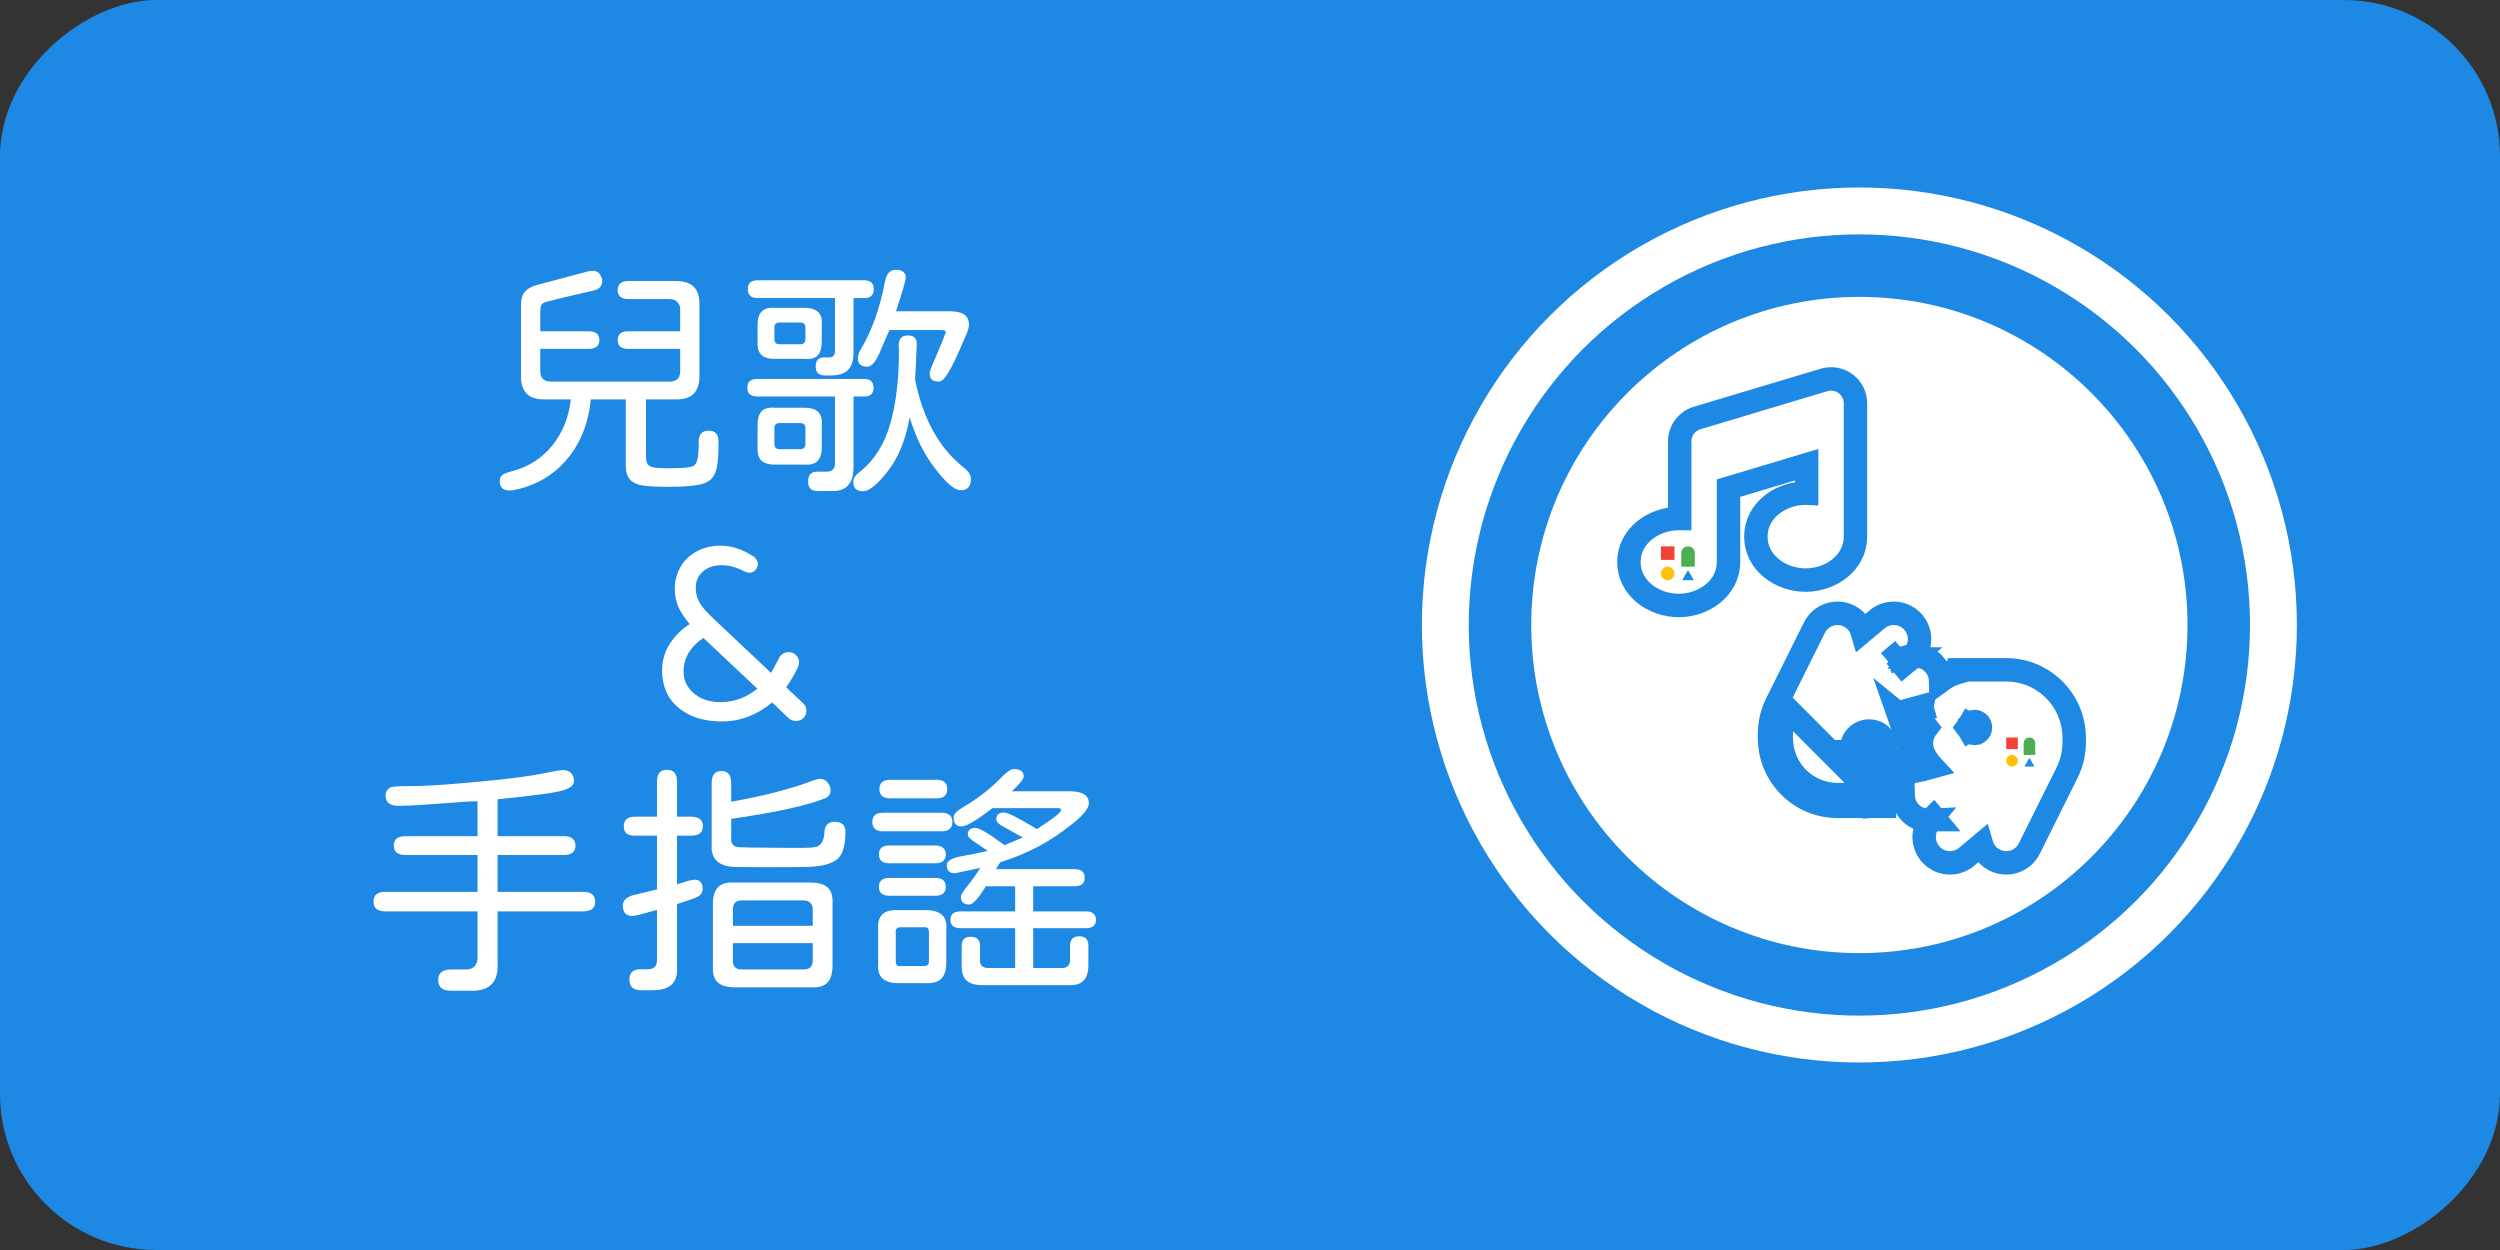 <svg width="160" height="80" viewBox="0 0 160 80" fill="none" xmlns="http://www.w3.org/2000/svg">
<rect x="0" y="0" width="160" height="80" fill="#333333" stroke="none"/>
<rect y="80" width="80" height="160" rx="10" transform="rotate(-90 0 80)" fill="#1E88E5"/>
<path d="M34.812 25.562C33.833 25.562 33.344 25.073 33.344 24.094V19.484C33.344 19.162 33.417 18.901 33.562 18.703C33.719 18.505 33.974 18.354 34.328 18.25L37.609 17.375C37.724 17.344 37.833 17.328 37.938 17.328C38.208 17.328 38.396 17.474 38.5 17.766C38.531 17.838 38.547 17.912 38.547 17.984C38.547 18.13 38.5 18.26 38.406 18.375C38.312 18.479 38.172 18.552 37.984 18.594L36.234 19C35.443 19.198 35.005 19.307 34.922 19.328C34.786 19.37 34.698 19.432 34.656 19.516C34.615 19.588 34.589 19.698 34.578 19.844V21.203H37.672C38.13 21.203 38.359 21.391 38.359 21.766C38.359 22.141 38.13 22.328 37.672 22.328H34.578V23.766C34.578 24.203 34.807 24.422 35.266 24.422H42.844C43.302 24.422 43.531 24.203 43.531 23.766V22.328H40.203C39.755 22.328 39.531 22.141 39.531 21.766C39.531 21.391 39.755 21.203 40.203 21.203H43.531V19.812C43.531 19.604 43.469 19.443 43.344 19.328C43.229 19.203 43.062 19.141 42.844 19.141H40.234C39.766 19.141 39.531 18.948 39.531 18.562C39.531 18.177 39.766 17.984 40.234 17.984H43.219C43.76 17.984 44.151 18.104 44.391 18.344C44.641 18.583 44.766 18.953 44.766 19.453V24.031C44.766 24.552 44.646 24.938 44.406 25.188C44.177 25.438 43.802 25.562 43.281 25.562H41.344V29.172C41.344 29.422 41.38 29.604 41.453 29.719C41.536 29.823 41.672 29.891 41.859 29.922C42.047 29.953 42.365 29.969 42.812 29.969C43.615 29.969 44.12 29.927 44.328 29.844C44.474 29.792 44.573 29.656 44.625 29.438C44.688 29.208 44.719 28.818 44.719 28.266C44.719 27.797 44.932 27.562 45.359 27.562C45.776 27.562 45.984 27.797 45.984 28.266C45.995 29.182 45.932 29.828 45.797 30.203C45.661 30.588 45.38 30.844 44.953 30.969C44.536 31.094 43.812 31.156 42.781 31.156C42.062 31.156 41.521 31.13 41.156 31.078C40.802 31.026 40.526 30.901 40.328 30.703C40.141 30.505 40.047 30.188 40.047 29.75V25.562H37.812C37.677 26.969 37.229 28.172 36.469 29.172C35.708 30.162 34.729 30.838 33.531 31.203C33.115 31.328 32.807 31.391 32.609 31.391C32.193 31.391 31.984 31.198 31.984 30.812C31.984 30.625 32.036 30.49 32.141 30.406C32.245 30.323 32.438 30.245 32.719 30.172C33.802 29.891 34.677 29.338 35.344 28.516C36.01 27.693 36.406 26.708 36.531 25.562H34.812ZM55.234 31.438C54.818 31.438 54.609 31.24 54.609 30.844C54.609 30.625 54.734 30.422 54.984 30.234C55.943 29.484 56.609 28.438 56.984 27.094C57.349 25.802 57.531 24.271 57.531 22.5L57.516 22.156C57.505 21.698 57.698 21.469 58.094 21.469C58.5 21.469 58.693 21.662 58.672 22.047L58.625 23.156C58.604 23.656 58.583 24.031 58.562 24.281C59.062 26.781 60.089 28.651 61.641 29.891C61.974 30.141 62.141 30.391 62.141 30.641C62.141 31.13 61.922 31.375 61.484 31.375C61.099 31.375 60.552 30.912 59.844 29.984C59.146 29.088 58.604 27.995 58.219 26.703C57.969 28.13 57.505 29.276 56.828 30.141C56.161 31.005 55.63 31.438 55.234 31.438ZM47.828 24.812C47.828 24.438 48.047 24.25 48.484 24.25H55.297C55.703 24.25 55.906 24.443 55.906 24.828C55.906 25.193 55.703 25.375 55.297 25.375H54.625V29.906C54.625 30.448 54.5 30.844 54.25 31.094C54.01 31.344 53.63 31.453 53.109 31.422H52.297C51.911 31.422 51.719 31.219 51.719 30.812C51.719 30.396 51.911 30.188 52.297 30.188H52.906C53.25 30.188 53.427 30.016 53.438 29.672V25.375H48.484C48.047 25.375 47.828 25.188 47.828 24.812ZM47.859 18.5C47.859 18.125 48.073 17.938 48.5 17.938H55.312C55.719 17.938 55.922 18.13 55.922 18.516C55.922 18.693 55.87 18.833 55.766 18.938C55.661 19.031 55.51 19.078 55.312 19.078H54.625V22.594C54.625 23.073 54.51 23.432 54.281 23.672C54.052 23.901 53.688 24.021 53.188 24.031H52.797C52.401 24.031 52.203 23.838 52.203 23.453C52.203 23.068 52.38 22.875 52.734 22.875H53.062C53.302 22.875 53.427 22.75 53.438 22.5V19.078H48.5C48.073 19.078 47.859 18.885 47.859 18.5ZM48.484 27.219C48.484 26.802 48.568 26.505 48.734 26.328C48.911 26.141 49.193 26.062 49.578 26.094H51.484C51.891 26.094 52.182 26.182 52.359 26.359C52.547 26.537 52.625 26.823 52.594 27.219V28.609C52.594 29.016 52.505 29.312 52.328 29.5C52.151 29.688 51.87 29.766 51.484 29.734H49.578C49.193 29.734 48.906 29.646 48.719 29.469C48.542 29.292 48.464 29.005 48.484 28.609V27.219ZM48.484 20.812C48.484 20.406 48.573 20.115 48.75 19.938C48.927 19.75 49.203 19.672 49.578 19.703H51.484C51.891 19.703 52.182 19.792 52.359 19.969C52.547 20.146 52.625 20.427 52.594 20.812V21.844C52.594 22.26 52.505 22.562 52.328 22.75C52.161 22.927 51.88 23 51.484 22.969H49.578C49.182 22.969 48.896 22.88 48.719 22.703C48.542 22.526 48.464 22.24 48.484 21.844V20.812ZM49.562 28.406C49.562 28.635 49.677 28.75 49.906 28.75H51.219C51.438 28.75 51.547 28.635 51.547 28.406V27.406C51.547 27.188 51.438 27.078 51.219 27.078H49.906C49.667 27.078 49.552 27.188 49.562 27.406V28.406ZM49.562 21.688C49.562 21.802 49.589 21.891 49.641 21.953C49.693 22.005 49.781 22.031 49.906 22.031H51.219C51.438 22.031 51.547 21.917 51.547 21.688V20.969C51.547 20.75 51.438 20.641 51.219 20.641H49.906C49.667 20.641 49.552 20.75 49.562 20.969V21.688ZM54.906 22.922C54.906 22.745 54.969 22.552 55.094 22.344C55.781 21.219 56.297 19.776 56.641 18.016C56.734 17.516 56.964 17.266 57.328 17.266C57.755 17.266 57.969 17.438 57.969 17.781C57.969 17.938 57.76 18.651 57.344 19.922H60.812C61.615 19.922 62.016 20.208 62.016 20.781C62.016 20.958 61.922 21.25 61.734 21.656L61.375 22.484C61.083 23.151 60.833 23.641 60.625 23.953C60.427 24.266 60.25 24.422 60.094 24.422C59.885 24.422 59.734 24.38 59.641 24.297C59.547 24.213 59.5 24.083 59.5 23.906C59.5 23.792 59.557 23.609 59.672 23.359L60.312 21.844L60.531 21.266V21.234C60.531 21.162 60.432 21.125 60.234 21.125H56.922L56.281 22.609C56.031 23.182 55.771 23.469 55.5 23.469C55.104 23.469 54.906 23.287 54.906 22.922ZM46.219 46.172C45.354 46.172 44.63 46.016 44.047 45.703C43.484 45.411 43.062 45.026 42.781 44.547C42.51 44.057 42.375 43.521 42.375 42.938C42.375 42.281 42.542 41.698 42.875 41.188C43.219 40.677 43.641 40.26 44.141 39.938C43.807 39.542 43.562 39.172 43.406 38.828C43.26 38.484 43.188 38.099 43.188 37.672C43.188 37.182 43.307 36.724 43.547 36.297C43.786 35.87 44.13 35.536 44.578 35.297C45.026 35.047 45.542 34.922 46.125 34.922C46.812 34.922 47.51 35.151 48.219 35.609C48.292 35.651 48.354 35.719 48.406 35.812C48.469 35.906 48.5 36 48.5 36.094C48.5 36.25 48.443 36.385 48.328 36.5C48.224 36.604 48.094 36.656 47.938 36.656C47.875 36.656 47.781 36.63 47.656 36.578C47.146 36.307 46.656 36.172 46.188 36.172C45.677 36.172 45.271 36.312 44.969 36.594C44.677 36.865 44.531 37.198 44.531 37.594C44.531 37.906 44.583 38.172 44.688 38.391C44.781 38.599 44.922 38.812 45.109 39.031C45.297 39.24 45.625 39.562 46.094 40L49.344 43.062C49.438 42.927 49.604 42.62 49.844 42.141C49.896 42.016 49.979 41.917 50.094 41.844C50.208 41.771 50.333 41.734 50.469 41.734C50.656 41.734 50.812 41.797 50.938 41.922C51.073 42.047 51.141 42.203 51.141 42.391C51.141 42.474 51.115 42.578 51.062 42.703C50.865 43.141 50.615 43.568 50.312 43.984L51.359 44.969C51.453 45.052 51.516 45.13 51.547 45.203C51.589 45.276 51.609 45.37 51.609 45.484C51.609 45.672 51.547 45.828 51.422 45.953C51.297 46.078 51.141 46.141 50.953 46.141C50.766 46.141 50.599 46.078 50.453 45.953L49.422 44.953C48.964 45.339 48.458 45.641 47.906 45.859C47.365 46.068 46.802 46.172 46.219 46.172ZM43.75 42.984C43.75 43.349 43.849 43.682 44.047 43.984C44.255 44.276 44.536 44.51 44.891 44.688C45.255 44.854 45.656 44.938 46.094 44.938C46.969 44.938 47.76 44.651 48.469 44.078L45.016 40.828C44.641 41.068 44.333 41.375 44.094 41.75C43.865 42.115 43.75 42.526 43.75 42.984ZM28.859 63.406C28.318 63.406 28.047 63.177 28.047 62.719C28.047 62.271 28.318 62.047 28.859 62.047H29.828C30.057 62.047 30.234 61.984 30.359 61.859C30.484 61.734 30.552 61.552 30.562 61.312V58.328H24.656C24.156 58.328 23.906 58.12 23.906 57.703C23.906 57.286 24.156 57.078 24.656 57.078H30.562V54.719H25.938C25.448 54.719 25.203 54.516 25.203 54.109C25.203 53.714 25.448 53.516 25.938 53.516H30.562V51.281L29.906 51.297C27.531 51.484 26.073 51.578 25.531 51.578C24.958 51.578 24.672 51.354 24.672 50.906C24.672 50.729 24.75 50.573 24.906 50.438C24.99 50.354 25.365 50.312 26.031 50.312C26.844 50.312 27.771 50.271 28.812 50.188C30.125 50.083 31.193 49.984 32.016 49.891C33.151 49.766 34.036 49.641 34.672 49.516C35.453 49.359 35.885 49.281 35.969 49.281C36.479 49.281 36.734 49.526 36.734 50.016C36.734 50.13 36.677 50.234 36.562 50.328C36.458 50.422 36.286 50.505 36.047 50.578C35.62 50.724 34.219 50.917 31.844 51.156V53.516H36.094C36.344 53.516 36.526 53.568 36.641 53.672C36.766 53.766 36.828 53.917 36.828 54.125C36.828 54.521 36.583 54.719 36.094 54.719H31.844V57.078H37.312C37.833 57.078 38.094 57.286 38.094 57.703C38.094 58.12 37.833 58.328 37.312 58.328H31.844V61.578C31.885 62.234 31.755 62.708 31.453 63C31.151 63.302 30.677 63.438 30.031 63.406H28.859ZM41 63.375C40.521 63.375 40.281 63.141 40.281 62.672C40.281 62.245 40.521 62.031 41 62.031H41.469C41.854 62.031 42.047 61.833 42.047 61.438V58.234C41.12 58.495 40.604 58.625 40.5 58.625C40.073 58.625 39.859 58.406 39.859 57.969C39.859 57.594 40.141 57.354 40.703 57.25L42.047 56.922V53.484H40.656C40.406 53.484 40.219 53.438 40.094 53.344C39.979 53.24 39.922 53.083 39.922 52.875C39.922 52.469 40.167 52.266 40.656 52.266H42.047V50.016C42.047 49.516 42.26 49.266 42.688 49.266C43.115 49.266 43.328 49.516 43.328 50.016V52.266H44.219C44.729 52.266 44.984 52.469 44.984 52.875C44.984 53.281 44.729 53.484 44.219 53.484H43.328V56.594L44.156 56.344L44.359 56.312C44.557 56.281 44.708 56.318 44.812 56.422C44.917 56.526 44.969 56.677 44.969 56.875C44.969 57.125 44.844 57.307 44.594 57.422C44.385 57.516 43.964 57.661 43.328 57.859V61.812C43.37 62.354 43.26 62.75 43 63C42.74 63.25 42.323 63.375 41.75 63.375H41ZM45.547 50.109C45.547 49.599 45.755 49.344 46.172 49.344C46.589 49.344 46.797 49.599 46.797 50.109V51.312C48.786 50.958 50.479 50.526 51.875 50.016C52.167 49.901 52.375 49.844 52.5 49.844C52.667 49.844 52.818 49.917 52.953 50.062C53.089 50.229 53.156 50.396 53.156 50.562C53.156 50.823 53.036 51 52.797 51.094C51.63 51.562 49.63 52 46.797 52.406V53.75C46.797 53.885 46.839 53.995 46.922 54.078C47.005 54.161 47.115 54.208 47.25 54.219C47.635 54.24 48.214 54.25 48.984 54.25L50.703 54.266C51.214 54.266 51.599 54.26 51.859 54.25C52.13 54.229 52.312 54.188 52.406 54.125C52.625 53.979 52.745 53.682 52.766 53.234C52.776 53.026 52.833 52.87 52.938 52.766C53.052 52.651 53.208 52.594 53.406 52.594C53.875 52.594 54.109 52.807 54.109 53.234C54.109 54.141 53.922 54.734 53.547 55.016C53.151 55.318 52.49 55.474 51.562 55.484C51.031 55.495 50.214 55.5 49.109 55.5C48.234 55.5 47.547 55.495 47.047 55.484C46.547 55.474 46.172 55.359 45.922 55.141C45.672 54.922 45.547 54.63 45.547 54.266V50.109ZM45.625 57.859C45.625 57.359 45.734 57 45.953 56.781C46.172 56.552 46.521 56.453 47 56.484H51.891C52.391 56.484 52.755 56.594 52.984 56.812C53.214 57.031 53.312 57.385 53.281 57.875V61.797C53.281 62.297 53.172 62.661 52.953 62.891C52.734 63.12 52.38 63.219 51.891 63.188H47C46.51 63.188 46.151 63.078 45.922 62.859C45.693 62.641 45.594 62.292 45.625 61.812V57.859ZM46.906 61.5C46.906 61.865 47.099 62.047 47.484 62.047H51.422C51.818 62.047 52.016 61.859 52.016 61.484V60.359H46.906V61.5ZM52.016 59.25V58.203C52.016 58.016 51.964 57.875 51.859 57.781C51.755 57.677 51.609 57.625 51.422 57.625H47.484C47.099 57.625 46.906 57.818 46.906 58.203V59.25H52.016ZM62.859 63.047C62.391 63.047 62.052 62.943 61.844 62.734C61.635 62.536 61.536 62.214 61.547 61.766V60.516C61.547 60.141 61.74 59.953 62.125 59.953C62.521 59.953 62.719 60.141 62.719 60.516V61.469C62.719 61.771 62.88 61.932 63.203 61.953H64.969V59.406H61.484C61.047 59.406 60.828 59.229 60.828 58.875C60.828 58.51 61.047 58.328 61.484 58.328H64.969V56.719H63.094C62.615 57.5 62.26 57.891 62.031 57.891C61.677 57.891 61.5 57.724 61.5 57.391C61.5 57.276 61.63 57.057 61.891 56.734C62.214 56.339 62.495 55.943 62.734 55.547L61.109 55.891C60.766 55.891 60.594 55.714 60.594 55.359C60.594 55.099 60.911 54.911 61.547 54.797C62.255 54.672 62.812 54.557 63.219 54.453L62.453 53.938C62.109 53.719 61.938 53.547 61.938 53.422C61.938 53.13 62.099 52.984 62.422 52.984C62.672 52.984 63.297 53.354 64.297 54.094L65.453 53.594L64.109 52.844C63.88 52.708 63.766 52.578 63.766 52.453C63.766 52.151 63.927 52 64.25 52C64.5 52 65.203 52.354 66.359 53.062C67.391 52.406 67.906 52 67.906 51.844C67.906 51.76 67.844 51.719 67.719 51.719H63.516C62.505 52.5 61.849 52.891 61.547 52.891C61.203 52.891 61.031 52.698 61.031 52.312C61.031 52.104 61.245 51.88 61.672 51.641C62.62 51.078 63.438 50.438 64.125 49.719C64.458 49.385 64.708 49.219 64.875 49.219C65.302 49.219 65.516 49.38 65.516 49.703C65.516 49.849 65.276 50.151 64.797 50.609L64.766 50.641H68.453C69.276 50.641 69.688 50.896 69.688 51.406C69.688 51.729 69.333 52.172 68.625 52.734C67.875 53.328 67.156 53.807 66.469 54.172C65.719 54.568 64.901 54.906 64.016 55.188L63.766 55.578L63.75 55.625H68.766C69.203 55.625 69.422 55.807 69.422 56.172C69.422 56.536 69.203 56.719 68.766 56.719H66.125V58.328H69.484C69.922 58.328 70.141 58.51 70.141 58.875C70.141 59.229 69.922 59.406 69.484 59.406H66.125V61.953H67.984C68.297 61.953 68.463 61.786 68.484 61.453V60.516C68.484 60.12 68.682 59.922 69.078 59.922C69.463 59.922 69.656 60.12 69.656 60.516V61.766C69.656 62.224 69.552 62.557 69.344 62.766C69.146 62.974 68.828 63.068 68.391 63.047H62.859ZM55.828 52.609C55.828 52.214 56.057 52.016 56.516 52.016H60.25C60.719 52.016 60.953 52.214 60.953 52.609C60.953 53.005 60.719 53.203 60.25 53.203H56.516C56.057 53.203 55.828 53.005 55.828 52.609ZM56.203 59.531C56.12 58.615 56.557 58.188 57.516 58.25H59.25C59.729 58.25 60.078 58.354 60.297 58.562C60.516 58.76 60.604 59.083 60.562 59.531V61.625C60.562 62.083 60.458 62.417 60.25 62.625C60.042 62.844 59.708 62.943 59.25 62.922H57.516C57.036 62.922 56.688 62.818 56.469 62.609C56.25 62.401 56.161 62.073 56.203 61.625V59.531ZM56.25 56.75C56.25 56.375 56.469 56.188 56.906 56.188H59.859C60.307 56.188 60.531 56.38 60.531 56.766C60.531 56.943 60.474 57.083 60.359 57.188C60.245 57.281 60.078 57.328 59.859 57.328H56.906C56.469 57.328 56.25 57.135 56.25 56.75ZM56.25 54.672C56.25 54.297 56.469 54.109 56.906 54.109H59.859C60.078 54.109 60.245 54.161 60.359 54.266C60.474 54.359 60.531 54.495 60.531 54.672C60.531 55.057 60.307 55.25 59.859 55.25H56.906C56.469 55.25 56.25 55.057 56.25 54.672ZM56.281 50.5C56.281 50.104 56.516 49.906 56.984 49.906H59.938C60.396 49.906 60.625 50.104 60.625 50.5C60.625 50.896 60.396 51.094 59.938 51.094H56.984C56.516 51.094 56.281 50.896 56.281 50.5ZM57.328 61.484C57.328 61.609 57.349 61.703 57.391 61.766C57.443 61.818 57.531 61.839 57.656 61.828H59.109C59.234 61.828 59.323 61.802 59.375 61.75C59.438 61.698 59.464 61.609 59.453 61.484V59.672C59.453 59.547 59.427 59.458 59.375 59.406C59.323 59.354 59.234 59.333 59.109 59.344H57.656C57.531 59.344 57.443 59.37 57.391 59.422C57.339 59.464 57.318 59.547 57.328 59.672V61.484Z" fill="white"/>
<circle cx="119" cy="40" r="21" fill="white"/>
<circle cx="119" cy="40" r="26.5" stroke="white" stroke-width="3"/>
<path d="M119.85 50.847V50.855H119.625H119.1H117.6C115.612 50.855 114 49.236 114 47.237V46.974C114 46.412 114.129 45.858 114.38 45.355L119.85 50.847ZM119.85 50.847H120.6V50.855V51.474M119.85 50.847L119.851 50.855L119.908 51.595C120.146 51.576 120.377 51.535 120.6 51.474M119.85 50.847C120.84 50.771 121.689 50.202 122.159 49.386C122.345 49.061 122.309 48.668 122.098 48.387L119.85 50.847ZM120.6 51.474C121.038 51.353 121.442 51.154 121.797 50.893C121.8 51.023 121.818 51.155 121.854 51.287C122.059 52.055 122.77 52.547 123.529 52.508C123.026 53.111 123.013 54.004 123.527 54.627C124.111 55.333 125.155 55.425 125.854 54.84L125.855 54.84L126.817 54.034C126.941 54.459 127.234 54.833 127.661 55.048C128.478 55.459 129.47 55.124 129.876 54.308C129.876 54.307 129.876 54.307 129.876 54.307L132.292 49.454L132.292 49.454C132.594 48.846 132.75 48.178 132.75 47.503V47.237C132.75 44.828 130.806 42.869 128.4 42.869H126.375H126.15H125.4V43C124.962 43.121 124.558 43.32 124.203 43.582C124.2 43.451 124.182 43.319 124.146 43.188L123.422 43.381L124.146 43.188C123.94 42.418 123.228 41.926 122.468 41.966C122.971 41.363 122.984 40.47 122.47 39.848C121.886 39.141 120.843 39.05 120.143 39.634L120.142 39.635L119.182 40.438C119.058 40.014 118.765 39.641 118.339 39.426C117.522 39.016 116.53 39.35 116.124 40.167C116.124 40.167 116.124 40.167 116.124 40.167L113.708 45.02L113.708 45.02C113.406 45.628 113.25 46.297 113.25 46.974V47.237C113.25 49.646 115.194 51.605 117.6 51.605H119.625H119.85H120.6V51.474ZM120.079 47.916C120.238 48.121 120.439 48.28 120.662 48.388C120.64 48.417 120.62 48.448 120.601 48.481M120.079 47.916C120.238 47.71 120.439 47.551 120.662 47.444C120.64 47.414 120.62 47.383 120.601 47.35M120.079 47.916C120.033 47.975 119.99 48.038 119.952 48.106M120.079 47.916C120.033 47.856 119.99 47.793 119.952 47.725C119.951 47.724 119.951 47.724 119.95 47.723L120.601 47.35M120.601 47.35C120.404 47.011 120.041 46.785 119.625 46.785C119.003 46.785 118.5 47.291 118.5 47.916C118.5 48.54 119.003 49.046 119.625 49.046C120.041 49.046 120.404 48.82 120.601 48.481M120.601 47.35L119.952 48.106M120.601 48.481L119.95 48.108C119.951 48.108 119.951 48.106 119.952 48.106M120.601 48.481L119.952 48.104C119.952 48.105 119.952 48.105 119.952 48.106M126.048 46.369C126.01 46.436 125.967 46.499 125.921 46.559C125.967 46.618 126.009 46.681 126.048 46.748M126.048 46.369C126.048 46.369 126.048 46.369 126.048 46.37L125.399 45.993L126.05 46.366C126.049 46.367 126.049 46.368 126.048 46.369ZM126.048 46.369C126.118 46.25 126.24 46.178 126.375 46.178C126.579 46.178 126.75 46.345 126.75 46.559C126.75 46.773 126.579 46.939 126.375 46.939C126.239 46.939 126.117 46.867 126.048 46.748M126.048 46.748C126.048 46.748 126.048 46.748 126.048 46.748L125.399 47.124L126.048 46.748C126.048 46.748 126.048 46.748 126.048 46.748ZM120.862 42.367L122.118 42.022L122.121 42.021C122.123 42.021 122.125 42.02 122.127 42.02L121.777 41.6M120.862 42.367L122.128 42.02L121.777 41.6M120.862 42.367L121.777 41.6M120.862 42.367L121.777 41.6M123.011 49.259C123.006 49.26 123.001 49.262 122.996 49.263C123.092 48.79 122.977 48.295 122.682 47.916C123.083 47.399 123.152 46.671 122.81 46.073L122.809 46.071C122.669 45.829 122.503 45.604 122.313 45.4L122.986 45.216L122.789 44.492L122.987 45.216L122.986 45.216C122.992 45.214 122.997 45.213 123.002 45.212C122.906 45.685 123.023 46.18 123.318 46.559C122.917 47.075 122.848 47.803 123.19 48.401L123.191 48.403C123.331 48.645 123.497 48.87 123.687 49.074L123.013 49.258L123.011 49.259ZM122.098 47.444C122.309 47.163 122.345 46.77 122.159 46.446C121.979 46.134 121.744 45.858 121.466 45.632L122.098 47.444ZM123.74 52.298L123.739 52.299L123.87 52.455C123.87 52.455 123.871 52.455 123.871 52.455L123.74 52.298ZM122.257 42.176C122.258 42.176 122.258 42.176 122.258 42.176L121.218 43.047L122.179 42.242L122.18 42.241L122.257 42.176Z" stroke="#1E88E5" stroke-width="1.5"/>
<path d="M128.4 47.2H129.142V47.942H128.4V47.2Z" fill="#F44336"/>
<path d="M129.513 47.557C129.513 47.36 129.679 47.2 129.884 47.2C130.089 47.2 130.256 47.36 130.256 47.557V48.314H129.513V47.557Z" fill="#4CAF50"/>
<path d="M128.771 49.056C128.976 49.056 129.142 48.89 129.142 48.685C129.142 48.48 128.976 48.313 128.771 48.313C128.566 48.313 128.4 48.48 128.4 48.685C128.4 48.89 128.566 49.056 128.771 49.056Z" fill="#FFC107"/>
<path d="M129.884 48.499L130.206 49.056H129.563L129.884 48.499Z" fill="#1E88E5"/>
<path d="M108.613 26.753L108.613 26.753L108.611 26.754C107.954 26.954 107.5 27.561 107.5 28.251V30.079V33.188C107.479 33.188 107.458 33.188 107.438 33.188C105.812 33.188 104.25 34.31 104.25 35.969C104.25 37.628 105.812 38.75 107.438 38.75C109.063 38.75 110.625 37.628 110.625 35.969V31.241L115.625 29.741V31.564C115.604 31.563 115.583 31.563 115.562 31.563C113.937 31.563 112.375 32.685 112.375 34.344C112.375 36.003 113.937 37.125 115.562 37.125C117.188 37.125 118.75 36.003 118.75 34.344V27.642V25.814C118.75 25.323 118.518 24.855 118.121 24.56C117.722 24.261 117.209 24.175 116.739 24.316L116.738 24.316L108.613 26.753Z" fill="white" stroke="#1E88E5" stroke-width="1.5"/>
<path d="M106.3 34.967H107.167V35.833H106.3V34.967Z" fill="#F44336"/>
<path d="M107.6 35.384C107.6 35.154 107.794 34.967 108.033 34.967C108.273 34.967 108.467 35.154 108.467 35.384V36.267H107.6V35.384Z" fill="#4CAF50"/>
<path d="M106.733 37.134C106.973 37.134 107.167 36.94 107.167 36.7C107.167 36.461 106.973 36.267 106.733 36.267C106.494 36.267 106.3 36.461 106.3 36.7C106.3 36.94 106.494 37.134 106.733 37.134Z" fill="#FFC107"/>
<path d="M108.033 36.483L108.408 37.133H107.658L108.033 36.483Z" fill="#1E88E5"/>
</svg>

